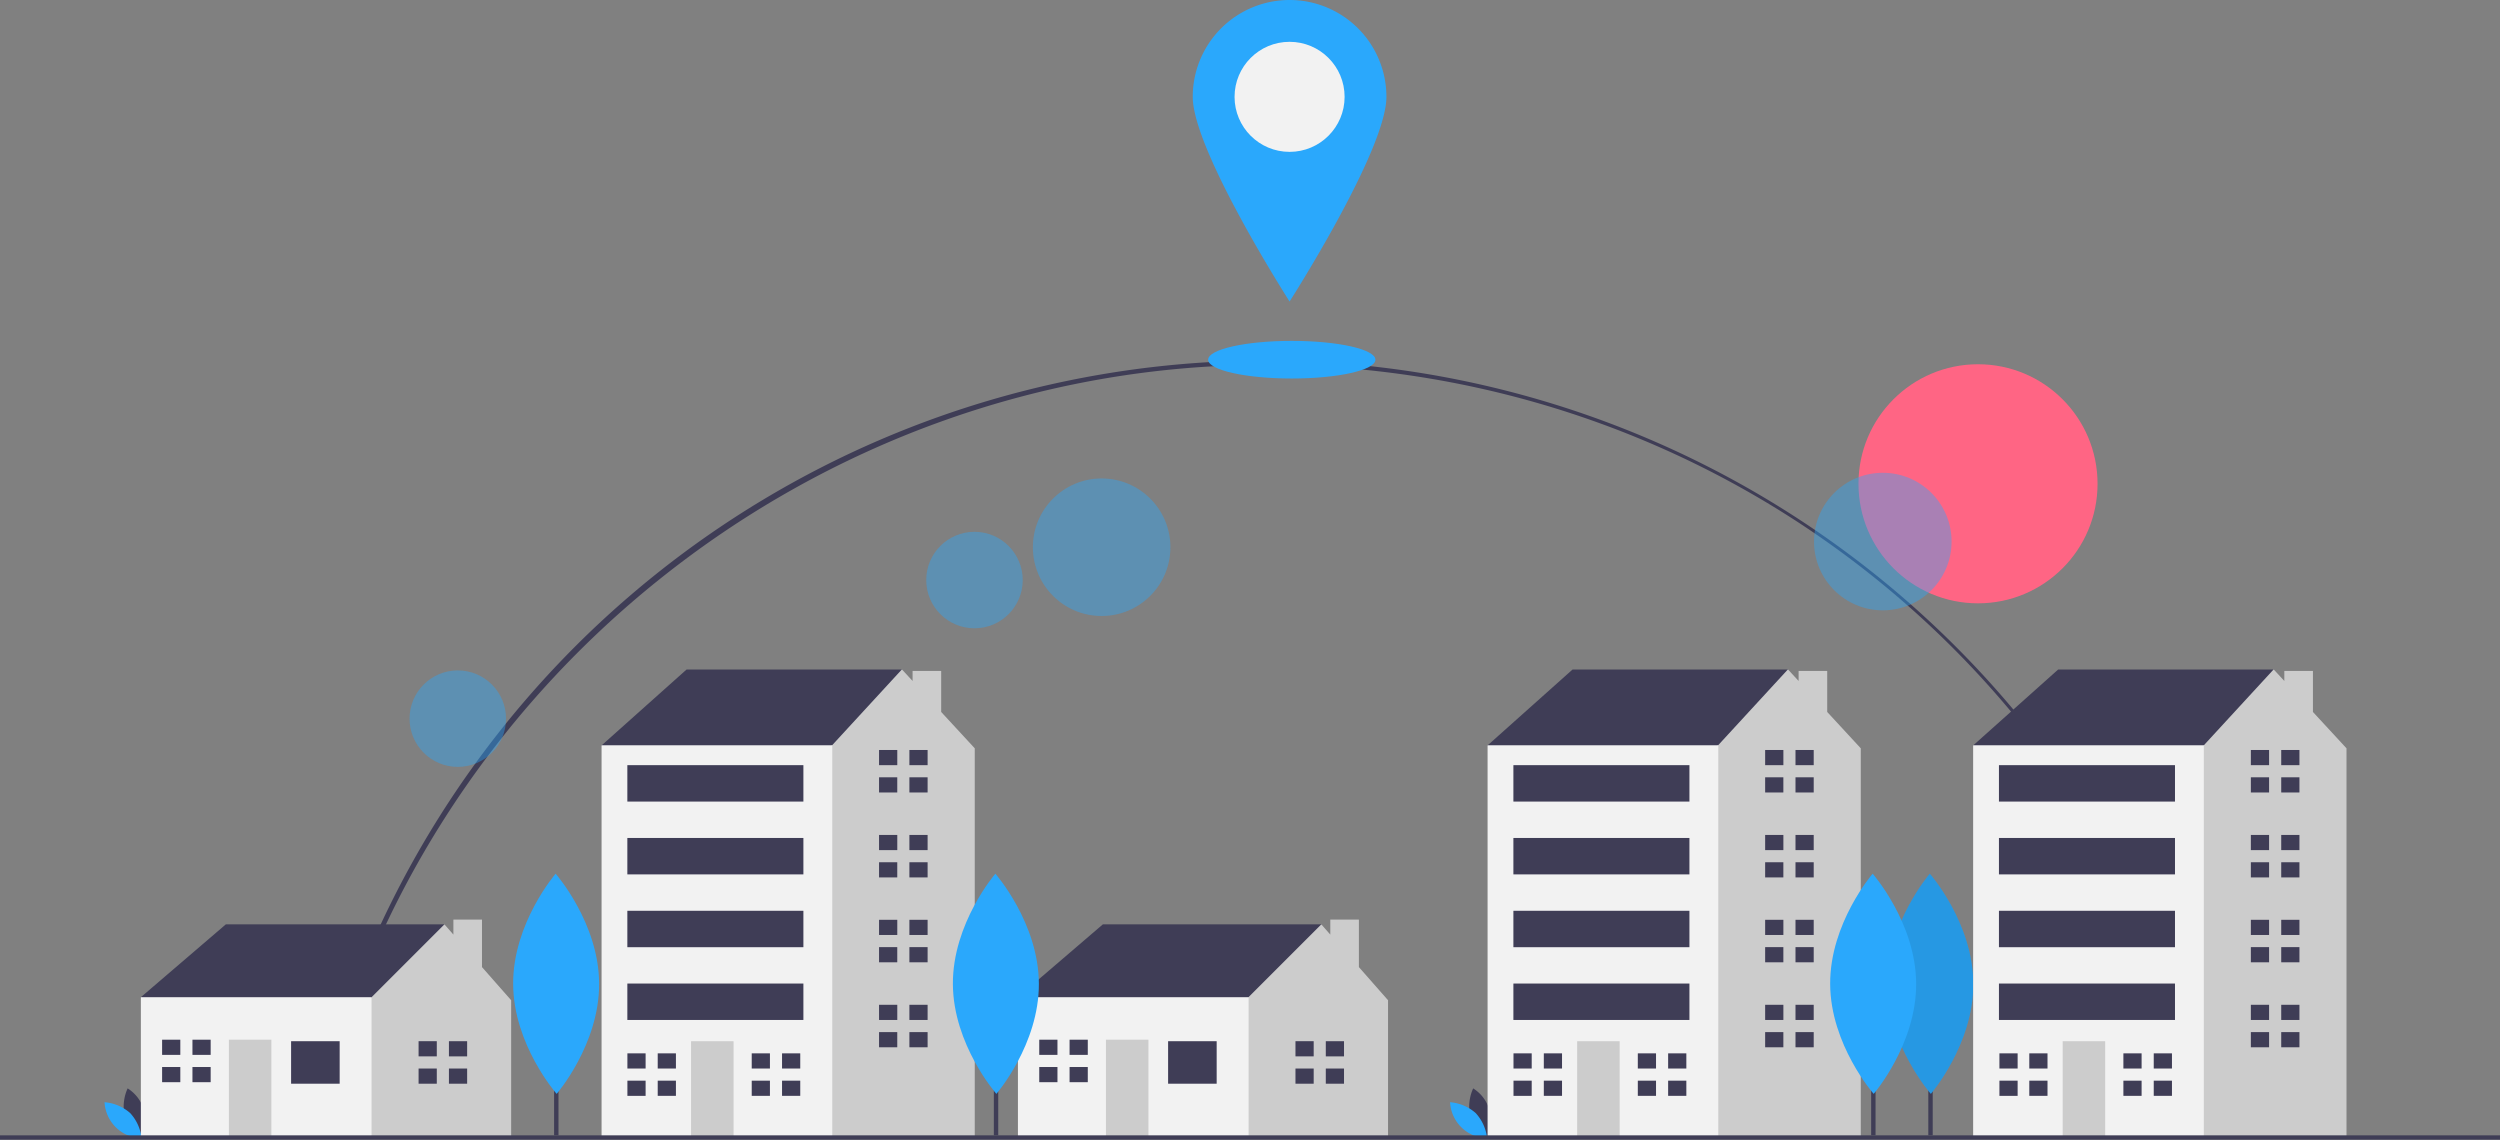 <svg xmlns="http://www.w3.org/2000/svg" width="612" height="279" viewBox="0 0 612 279"><rect x="0" y="0" width="612" height="279" fill="#808080" stroke="none"/><defs><style>.a{fill:#3f3d56;}.b{fill:#ff6584;}.c,.e{fill:#2aa8fc;}.d{opacity:0.1;}.e{opacity:0.4;}.f{fill:#ccc;}.g{fill:#f2f2f2;}</style></defs><g transform="translate(0 0)"><path class="a" d="M174.863,541.719l-1.05-.237a238.918,238.918,0,0,1,466.048-.636l-1.049.239c-24.782-108.947-120.144-185.036-231.9-185.036C296.613,356.049,199.024,434.134,174.863,541.719Z" transform="translate(-97.137 -266.73)"/><circle class="b" cx="29.264" cy="29.264" r="29.264" transform="translate(454.953 89.168)"/><rect class="a" width="1.078" height="42.564" transform="translate(472.052 235.359)"/><path class="c" d="M910.935,615.068c.069,14.884-10.4,27-10.4,27s-10.583-12.017-10.651-26.9,10.4-27,10.4-27S910.866,600.185,910.935,615.068Z" transform="translate(-427.866 -374.285)"/><path class="d" d="M910.935,615.068c.069,14.884-10.4,27-10.4,27s-10.583-12.017-10.651-26.9,10.4-27,10.4-27S910.866,600.185,910.935,615.068Z" transform="translate(-427.866 -374.285)"/><circle class="e" cx="16.836" cy="16.836" r="16.836" transform="translate(252.846 117.125)"/><circle class="e" cx="11.81" cy="11.81" r="11.81" transform="translate(226.743 130.187)"/><circle class="e" cx="11.81" cy="11.81" r="11.81" transform="translate(100.257 164.115)"/><circle class="e" cx="16.836" cy="16.836" r="16.836" transform="translate(444.073 115.74)"/><path class="a" d="M87.895,692.462a10.844,10.844,0,0,0,4.039,5.463,9.336,9.336,0,0,0-3.305-12.218A10.844,10.844,0,0,0,87.895,692.462Z" transform="translate(-57.383 -419.272)"/><path class="c" d="M85.262,694.636a10.844,10.844,0,0,1,2.81,6.186A9.336,9.336,0,0,1,79,691.993,10.847,10.847,0,0,1,85.262,694.636Z" transform="translate(-53.409 -422.171)"/><path class="a" d="M699.9,692.462a10.844,10.844,0,0,0,4.039,5.463,9.336,9.336,0,0,0-3.305-12.218A10.844,10.844,0,0,0,699.9,692.462Z" transform="translate(-340.001 -419.272)"/><path class="c" d="M697.262,694.636a10.844,10.844,0,0,1,2.81,6.186A9.336,9.336,0,0,1,691,691.993,10.848,10.848,0,0,1,697.262,694.636Z" transform="translate(-336.025 -422.171)"/><path class="a" d="M66.229,441.757,64,438.043,84.8,420.21h53.5v5.2l-19.319,20.805-22.291,4.458Z" transform="translate(-29.518 -193.928)"/><path class="f" d="M190.127,429.681V418.056h-7v3.666l-2.2-2.505-17.833,17.833-2.972,2.972L156.4,454.882l6.687,16.346h34.179V437.792Z" transform="translate(-72.134 -192.934)"/><rect class="g" width="56.47" height="34.179" transform="translate(34.482 244.115)"/><rect class="a" width="11.888" height="10.402" transform="translate(71.261 254.888)"/><rect class="f" width="10.402" height="23.777" transform="translate(56.029 254.517)"/><path class="a" d="M78.112,476.33v-3.715H73.654v3.715h4.458Z" transform="translate(-33.971 -218.098)"/><path class="a" d="M77.74,485.026H73.654v3.715h4.458v-3.715Z" transform="translate(-33.971 -223.822)"/><rect class="a" width="4.458" height="3.715" transform="translate(47.113 254.517)"/><rect class="a" width="4.458" height="3.715" transform="translate(47.113 261.204)"/><path class="a" d="M194.643,477.019V473.3h-4.458v3.715h4.458Z" transform="translate(-87.717 -218.416)"/><path class="a" d="M194.272,485.716h-4.087v3.715h4.458v-3.715Z" transform="translate(-87.717 -224.14)"/><rect class="a" width="4.458" height="3.715" transform="translate(109.898 254.888)"/><rect class="a" width="4.458" height="3.715" transform="translate(109.898 261.576)"/><path class="a" d="M465.229,441.757,463,438.043l20.8-17.833h53.5v5.2l-19.319,20.805-22.291,4.458Z" transform="translate(-213.82 -193.928)"/><path class="f" d="M589.127,429.681V418.056h-7v3.666l-2.2-2.505-17.833,17.833-2.972,2.972L555.4,454.882l6.687,16.346h34.179V437.792Z" transform="translate(-256.471 -192.934)"/><rect class="g" width="56.47" height="34.179" transform="translate(249.189 244.115)"/><rect class="a" width="11.888" height="10.402" transform="translate(285.952 254.888)"/><rect class="f" width="10.402" height="23.777" transform="translate(270.736 254.517)"/><path class="a" d="M477.112,476.33v-3.715h-4.458v3.715h4.458Z" transform="translate(-218.246 -218.098)"/><path class="a" d="M476.74,485.026h-4.086v3.715h4.458v-3.715Z" transform="translate(-218.246 -223.822)"/><rect class="a" width="4.458" height="3.715" transform="translate(261.831 254.517)"/><rect class="a" width="4.458" height="3.715" transform="translate(261.831 261.204)"/><path class="a" d="M593.643,477.019V473.3h-4.458v3.715h4.458Z" transform="translate(-272.053 -218.416)"/><path class="a" d="M593.272,485.716h-4.087v3.715h4.458v-3.715Z" transform="translate(-272.053 -224.14)"/><rect class="a" width="4.458" height="3.715" transform="translate(324.555 254.888)"/><rect class="a" width="4.458" height="3.715" transform="translate(324.555 261.576)"/><path class="a" d="M277.335,325.915l-3.715-2.972,20.8-18.576h52.754v16.347L313,343.748Z" transform="translate(-126.361 -140.461)"/><path class="f" d="M390.537,314.787V304.738h-7V307.2l-2.614-2.832-17.09,18.576-6.687,4.458-10.369,75.754,15.637,15.637h36.341V323.686Z" transform="translate(-160.136 -140.499)"/><rect class="g" width="56.47" height="95.85" transform="translate(147.264 182.444)"/><rect class="f" width="10.402" height="23.405" transform="translate(169.173 254.888)"/><path class="a" d="M289.8,482.536v-3.715h-4.458v3.715H289.8Z" transform="translate(-131.755 -220.96)"/><path class="a" d="M289.429,491.232h-4.087v3.715H289.8v-3.715Z" transform="translate(-131.755 -226.684)"/><rect class="a" width="4.458" height="3.715" transform="translate(161.009 257.861)"/><rect class="a" width="4.458" height="3.715" transform="translate(161.009 264.547)"/><path class="a" d="M346.342,482.536v-3.715h-4.458v3.715h4.458Z" transform="translate(-157.863 -220.96)"/><path class="a" d="M345.971,491.232h-4.087v3.715h4.458v-3.715Z" transform="translate(-157.863 -226.684)"/><rect class="a" width="4.458" height="3.715" transform="translate(191.444 257.861)"/><rect class="a" width="4.458" height="3.715" transform="translate(191.444 264.547)"/><path class="a" d="M404.263,344.628v-3.715H399.8v3.715h4.458Z" transform="translate(-184.608 -157.315)"/><path class="a" d="M403.892,353.325H399.8v3.715h4.458v-3.715Z" transform="translate(-184.608 -163.042)"/><rect class="a" width="4.458" height="3.715" transform="translate(222.62 183.598)"/><rect class="a" width="4.458" height="3.715" transform="translate(222.62 190.283)"/><path class="a" d="M404.263,383.242v-3.715H399.8v3.715h4.458Z" transform="translate(-184.608 -175.133)"/><path class="a" d="M403.892,391.939H399.8v3.715h4.458v-3.715Z" transform="translate(-184.608 -180.861)"/><rect class="a" width="4.458" height="3.715" transform="translate(222.62 204.394)"/><rect class="a" width="4.458" height="3.715" transform="translate(222.62 211.078)"/><path class="a" d="M404.263,421.856v-3.715H399.8v3.715h4.458Z" transform="translate(-184.608 -192.974)"/><path class="a" d="M403.892,430.553H399.8v3.715h4.458v-3.715Z" transform="translate(-184.608 -198.698)"/><rect class="a" width="4.458" height="3.715" transform="translate(222.62 225.167)"/><rect class="a" width="4.458" height="3.715" transform="translate(222.62 231.855)"/><path class="a" d="M404.263,460.47v-3.715H399.8v3.715h4.458Z" transform="translate(-184.608 -210.783)"/><path class="a" d="M403.892,469.167H399.8v3.715h4.458v-3.715Z" transform="translate(-184.608 -216.508)"/><rect class="a" width="4.458" height="3.715" transform="translate(222.62 245.972)"/><rect class="a" width="4.458" height="3.715" transform="translate(222.62 252.659)"/><rect class="a" width="43.095" height="8.916" transform="translate(153.576 187.31)"/><rect class="a" width="43.095" height="8.916" transform="translate(153.576 205.135)"/><rect class="a" width="43.095" height="8.916" transform="translate(153.576 222.959)"/><rect class="a" width="43.095" height="8.916" transform="translate(153.576 240.771)"/><path class="a" d="M680.335,325.915l-3.715-2.972,20.8-18.576h52.754v16.347L716,343.748Z" transform="translate(-312.472 -140.461)"/><path class="f" d="M793.537,314.787V304.738h-7V307.2l-2.614-2.832-17.09,18.576-6.687,4.458-10.369,75.754,15.637,15.637h36.341V323.686Z" transform="translate(-346.238 -140.499)"/><rect class="g" width="56.47" height="95.85" transform="translate(364.161 182.444)"/><rect class="f" width="10.402" height="23.405" transform="translate(386.087 254.888)"/><path class="a" d="M692.8,482.536v-3.715h-4.458v3.715H692.8Z" transform="translate(-317.839 -220.96)"/><path class="a" d="M692.429,491.232h-4.087v3.715H692.8v-3.715Z" transform="translate(-317.839 -226.684)"/><rect class="a" width="4.458" height="3.715" transform="translate(377.926 257.861)"/><rect class="a" width="4.458" height="3.715" transform="translate(377.926 264.547)"/><path class="a" d="M749.342,482.536v-3.715h-4.458v3.715h4.458Z" transform="translate(-343.947 -220.96)"/><path class="a" d="M748.971,491.232h-4.087v3.715h4.458v-3.715Z" transform="translate(-343.947 -226.684)"/><rect class="a" width="4.458" height="3.715" transform="translate(408.36 257.861)"/><rect class="a" width="4.458" height="3.715" transform="translate(408.36 264.547)"/><path class="a" d="M807.263,344.628v-3.715H802.8v3.715h4.458Z" transform="translate(-370.691 -157.315)"/><path class="a" d="M806.892,353.325H802.8v3.715h4.458v-3.715Z" transform="translate(-370.691 -163.042)"/><rect class="a" width="4.458" height="3.715" transform="translate(439.537 183.598)"/><rect class="a" width="4.458" height="3.715" transform="translate(439.537 190.283)"/><path class="a" d="M807.263,383.242v-3.715H802.8v3.715h4.458Z" transform="translate(-370.691 -175.133)"/><path class="a" d="M806.892,391.939H802.8v3.715h4.458v-3.715Z" transform="translate(-370.691 -180.861)"/><rect class="a" width="4.458" height="3.715" transform="translate(439.537 204.394)"/><rect class="a" width="4.458" height="3.715" transform="translate(439.537 211.078)"/><path class="a" d="M807.263,421.856v-3.715H802.8v3.715h4.458Z" transform="translate(-370.691 -192.974)"/><path class="a" d="M806.892,430.553H802.8v3.715h4.458v-3.715Z" transform="translate(-370.691 -198.698)"/><rect class="a" width="4.458" height="3.715" transform="translate(439.537 225.167)"/><rect class="a" width="4.458" height="3.715" transform="translate(439.537 231.855)"/><path class="a" d="M807.263,460.47v-3.715H802.8v3.715h4.458Z" transform="translate(-370.691 -210.783)"/><path class="a" d="M806.892,469.167H802.8v3.715h4.458v-3.715Z" transform="translate(-370.691 -216.508)"/><rect class="a" width="4.458" height="3.715" transform="translate(439.537 245.972)"/><rect class="a" width="4.458" height="3.715" transform="translate(439.537 252.659)"/><rect class="a" width="43.095" height="8.916" transform="translate(370.479 187.31)"/><rect class="a" width="43.095" height="8.916" transform="translate(370.479 205.135)"/><rect class="a" width="43.095" height="8.916" transform="translate(370.479 222.959)"/><rect class="a" width="43.095" height="8.916" transform="translate(370.479 240.771)"/><path class="a" d="M901.335,325.915l-3.715-2.972,20.8-18.576H971.18v16.347L937,343.748Z" transform="translate(-414.593 -140.461)"/><path class="f" d="M1014.537,314.787V304.738h-7V307.2l-2.613-2.832-17.09,18.576-6.687,4.458-10.369,75.754,15.637,15.637h36.343V323.686Z" transform="translate(-448.333 -140.499)"/><rect class="g" width="56.47" height="95.85" transform="translate(483.027 182.444)"/><rect class="f" width="10.402" height="23.405" transform="translate(504.945 254.888)"/><path class="a" d="M913.8,482.536v-3.715h-4.458v3.715H913.8Z" transform="translate(-419.884 -220.96)"/><path class="a" d="M913.429,491.232h-4.087v3.715H913.8v-3.715Z" transform="translate(-419.884 -226.684)"/><rect class="a" width="4.458" height="3.715" transform="translate(496.772 257.861)"/><rect class="a" width="4.458" height="3.715" transform="translate(496.772 264.547)"/><path class="a" d="M970.342,482.536v-3.715h-4.458v3.715h4.458Z" transform="translate(-446.078 -220.96)"/><path class="a" d="M969.971,491.232h-4.087v3.715h4.458v-3.715Z" transform="translate(-446.078 -226.684)"/><rect class="a" width="4.458" height="3.715" transform="translate(527.236 257.861)"/><rect class="a" width="4.458" height="3.715" transform="translate(527.236 264.547)"/><path class="a" d="M1028.261,344.628v-3.715H1023.8v3.715h4.461Z" transform="translate(-472.79 -157.315)"/><path class="a" d="M1027.889,353.325H1023.8v3.715h4.461v-3.715Z" transform="translate(-472.79 -163.042)"/><rect class="a" width="4.458" height="3.715" transform="translate(558.445 183.598)"/><rect class="a" width="4.458" height="3.715" transform="translate(558.445 190.283)"/><path class="a" d="M1028.261,383.242v-3.715H1023.8v3.715h4.461Z" transform="translate(-472.79 -175.133)"/><path class="a" d="M1027.889,391.939H1023.8v3.715h4.461v-3.715Z" transform="translate(-472.79 -180.861)"/><rect class="a" width="4.458" height="3.715" transform="translate(558.445 204.394)"/><rect class="a" width="4.458" height="3.715" transform="translate(558.445 211.078)"/><path class="a" d="M1028.261,421.856v-3.715H1023.8v3.715h4.461Z" transform="translate(-472.79 -192.974)"/><path class="a" d="M1027.889,430.553H1023.8v3.715h4.461v-3.715Z" transform="translate(-472.79 -198.698)"/><rect class="a" width="4.458" height="3.715" transform="translate(558.445 225.167)"/><rect class="a" width="4.458" height="3.715" transform="translate(558.445 231.855)"/><path class="a" d="M1028.261,460.47v-3.715H1023.8v3.715h4.461Z" transform="translate(-472.79 -210.783)"/><path class="a" d="M1027.889,469.167H1023.8v3.715h4.461v-3.715Z" transform="translate(-472.79 -216.508)"/><rect class="a" width="4.458" height="3.715" transform="translate(558.445 245.972)"/><rect class="a" width="4.458" height="3.715" transform="translate(558.445 252.659)"/><rect class="a" width="43.095" height="8.916" transform="translate(489.342 187.31)"/><rect class="a" width="43.095" height="8.916" transform="translate(489.342 205.135)"/><rect class="a" width="43.095" height="8.916" transform="translate(489.342 222.959)"/><rect class="a" width="43.095" height="8.916" transform="translate(489.342 240.771)"/><rect class="a" width="612" height="1.078" transform="translate(0 277.923)"/><rect class="a" width="1.078" height="42.564" transform="translate(135.641 235.359)"/><path class="c" d="M285.935,615.068c.069,14.884-10.4,27-10.4,27s-10.583-12.017-10.651-26.9,10.4-27,10.4-27S285.866,600.185,285.935,615.068Z" transform="translate(-139.266 -374.285)"/><rect class="a" width="1.078" height="42.564" transform="translate(243.292 235.359)"/><path class="c" d="M485.935,615.068c.069,14.884-10.4,27-10.4,27s-10.583-12.017-10.651-26.9,10.4-27,10.4-27S485.866,600.185,485.935,615.068Z" transform="translate(-231.618 -374.285)"/><rect class="a" width="1.078" height="42.564" transform="translate(458.057 235.359)"/><path class="c" d="M884.935,615.068c.069,14.884-10.4,27-10.4,27s-10.583-12.017-10.651-26.9,10.4-27,10.4-27S884.866,600.185,884.935,615.068Z" transform="translate(-415.86 -374.285)"/><ellipse class="c" cx="20.474" cy="4.607" rx="20.474" ry="4.607" transform="translate(295.753 83.447)"/><path class="c" d="M621.413,214.678c0,13.093-23.706,50.107-23.706,50.107S574,227.771,574,214.678a23.706,23.706,0,0,1,47.413,0Z" transform="translate(-282.018 -190.972)"/><circle class="g" cx="13.47" cy="13.47" r="13.47" transform="translate(302.219 10.237)"/></g></svg>